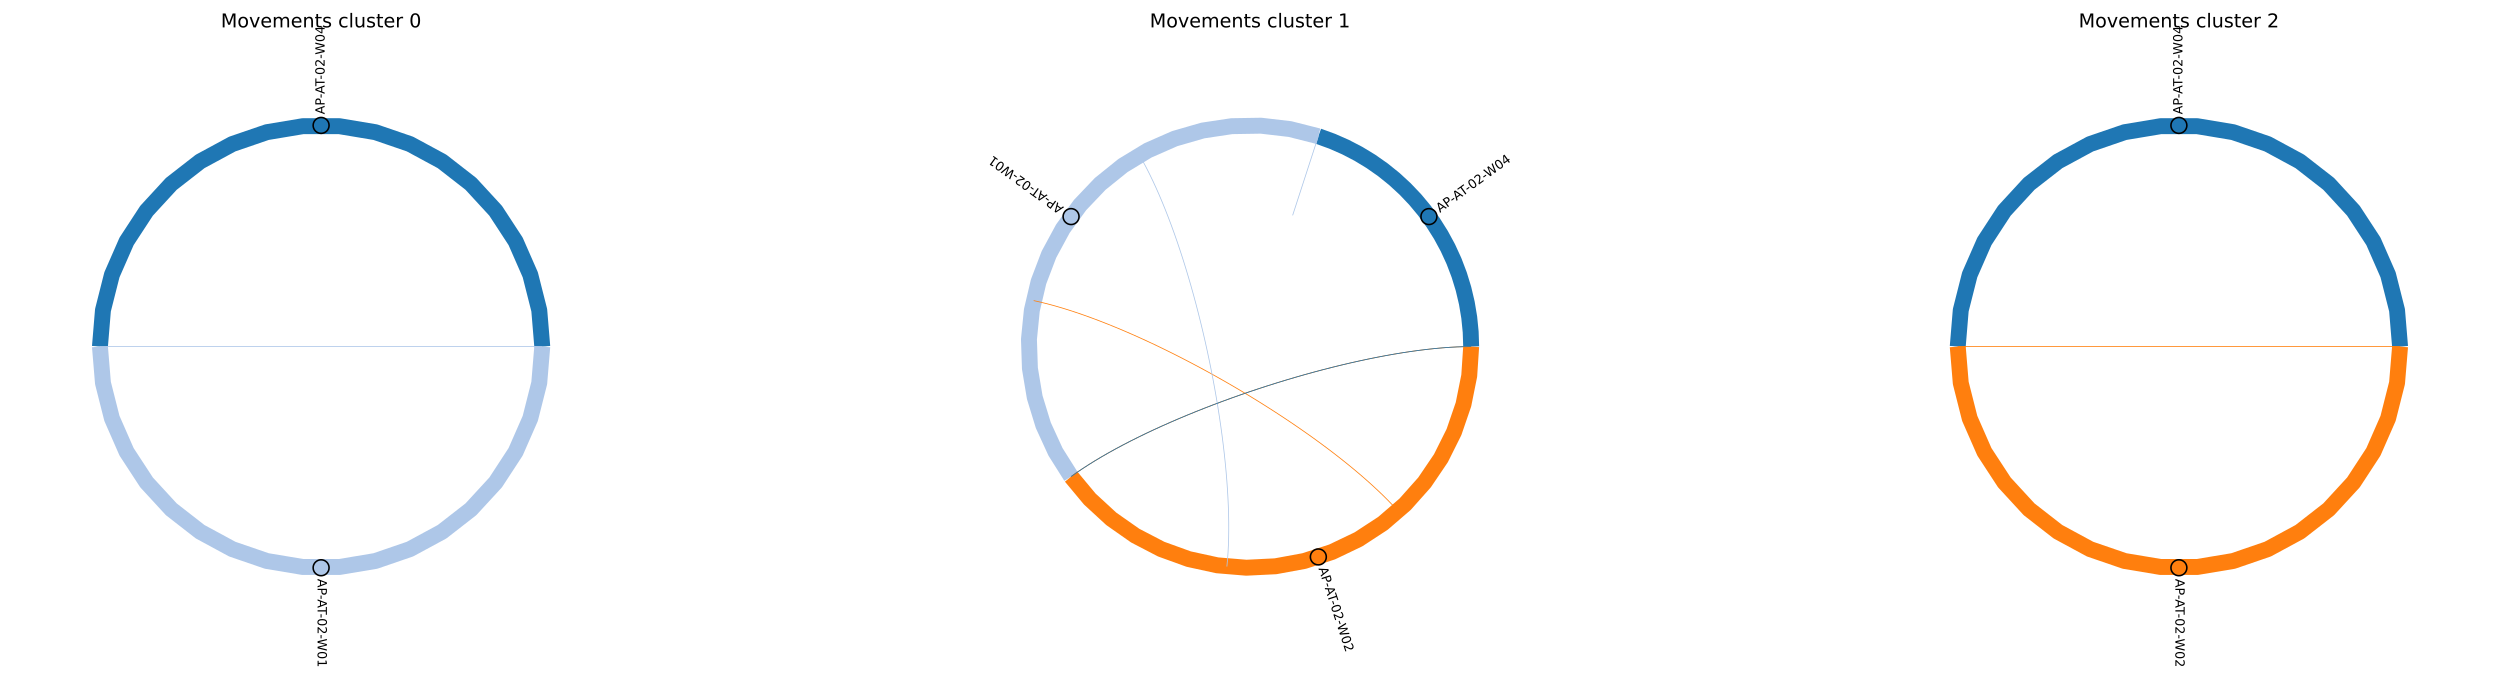 <?xml version="1.0" encoding="utf-8" standalone="no"?>
<!DOCTYPE svg PUBLIC "-//W3C//DTD SVG 1.1//EN"
  "http://www.w3.org/Graphics/SVG/1.1/DTD/svg11.dtd">
<!-- Created with matplotlib (https://matplotlib.org/) -->
<svg height="425.85pt" version="1.1" viewBox="0 0 1569.6 425.85" width="1569.6pt" xmlns="http://www.w3.org/2000/svg" xmlns:xlink="http://www.w3.org/1999/xlink">
 <defs>
  <style type="text/css">*{stroke-linecap:butt;stroke-linejoin:round;}</style>
 </defs>
 <g id="figure_1">
  <g id="patch_1">
   <path d="M 0 425.85 
L 1569.6 425.85 
L 1569.6 0 
L 0 0 
z
" style="fill:#ffffff;"/>
  </g>
  <g id="axes_1">
   <g id="patch_2">
    <path d="M 7.2 412 
L 396 412 
L 396 23.2 
L 7.2 23.2 
z
" style="fill:#ffffff;"/>
   </g>
   <g id="LineCollection_1">
    <path clip-path="url(#p119bffb6dc)" d="M 340.457 217.6 
L 338.563 194.745 
L 332.933 172.513 
L 323.721 151.511 
L 311.178 132.312 
L 295.645 115.439 
L 277.548 101.353 
L 257.378 90.438 
L 235.687 82.992 
L 213.067 79.217 
L 190.133 79.217 
L 167.513 82.992 
L 145.822 90.438 
L 125.652 101.353 
L 107.555 115.439 
L 92.022 132.312 
L 79.479 151.511 
L 70.267 172.513 
L 64.637 194.745 
L 62.743 217.6 
" style="fill:none;stroke:#1f77b4;stroke-width:10;"/>
    <path clip-path="url(#p119bffb6dc)" d="M 62.743 217.6 
L 64.637 240.455 
L 70.267 262.687 
L 79.479 283.689 
L 92.022 302.888 
L 107.555 319.761 
L 125.652 333.847 
L 145.822 344.762 
L 167.513 352.208 
L 190.133 355.983 
L 213.067 355.983 
L 235.687 352.208 
L 257.378 344.762 
L 277.548 333.847 
L 295.645 319.761 
L 311.178 302.888 
L 323.721 283.689 
L 332.933 262.687 
L 338.563 240.455 
L 340.457 217.6 
" style="fill:none;stroke:#aec7e8;stroke-width:10;"/>
   </g>
   <g id="LineCollection_2">
    <path clip-path="url(#p119bffb6dc)" d="M 62.743 217.6 
L 67.079 217.6 
L 71.582 217.6 
L 76.244 217.6 
L 81.058 217.6 
L 86.018 217.6 
L 91.115 217.6 
L 96.344 217.6 
L 101.696 217.6 
L 107.166 217.6 
L 112.745 217.6 
L 118.427 217.6 
L 124.204 217.6 
L 130.07 217.6 
L 136.017 217.6 
L 142.039 217.6 
L 148.128 217.6 
L 154.277 217.6 
L 160.48 217.6 
L 166.728 217.6 
L 173.015 217.6 
L 179.334 217.6 
L 185.678 217.6 
L 192.04 217.6 
L 198.412 217.6 
L 204.788 217.6 
L 211.16 217.6 
L 217.522 217.6 
L 223.866 217.6 
L 230.185 217.6 
L 236.472 217.6 
L 242.72 217.6 
L 248.923 217.6 
L 255.072 217.6 
L 261.161 217.6 
L 267.183 217.6 
L 273.13 217.6 
L 278.996 217.6 
L 284.773 217.6 
L 290.455 217.6 
L 296.034 217.6 
L 301.504 217.6 
L 306.856 217.6 
L 312.085 217.6 
L 317.182 217.6 
L 322.142 217.6 
L 326.956 217.6 
L 331.618 217.6 
L 336.121 217.6 
L 340.457 217.6 
" style="fill:none;stroke:#aec7e8;stroke-width:0.5;"/>
   </g>
   <g id="PathCollection_1">
    <defs>
     <path d="M 0 5 
C 1.326 5 2.598 4.473 3.536 3.536 
C 4.473 2.598 5 1.326 5 -0 
C 5 -1.326 4.473 -2.598 3.536 -3.536 
C 2.598 -4.473 1.326 -5 0 -5 
C -1.326 -5 -2.598 -4.473 -3.536 -3.536 
C -4.473 -2.598 -5 -1.326 -5 0 
C -5 1.326 -4.473 2.598 -3.536 3.536 
C -2.598 4.473 -1.326 5 0 5 
z
" id="C0_0_4f618dd71f"/>
    </defs>
    <g clip-path="url(#p119bffb6dc)">
     <use style="fill:#1f77b4;stroke:#000000;" x="201.6" xlink:href="#C0_0_4f618dd71f" y="78.743"/>
    </g>
    <g clip-path="url(#p119bffb6dc)">
     <use style="fill:#aec7e8;stroke:#000000;" x="201.6" xlink:href="#C0_0_4f618dd71f" y="356.457"/>
    </g>
   </g>
   <g id="text_1">
    <!-- AP-AT-02-W04 -->
    <g transform="translate(203.808 71.8)rotate(-90)scale(0.08 -0.08)">
     <defs>
      <path d="M 34.188 63.188 
L 20.797 26.906 
L 47.609 26.906 
z
M 28.609 72.906 
L 39.797 72.906 
L 67.578 0 
L 57.328 0 
L 50.688 18.703 
L 17.828 18.703 
L 11.188 0 
L 0.781 0 
z
" id="DejaVuSans-65"/>
      <path d="M 19.672 64.797 
L 19.672 37.406 
L 32.078 37.406 
Q 38.969 37.406 42.719 40.969 
Q 46.484 44.531 46.484 51.125 
Q 46.484 57.672 42.719 61.234 
Q 38.969 64.797 32.078 64.797 
z
M 9.812 72.906 
L 32.078 72.906 
Q 44.344 72.906 50.609 67.359 
Q 56.891 61.812 56.891 51.125 
Q 56.891 40.328 50.609 34.812 
Q 44.344 29.297 32.078 29.297 
L 19.672 29.297 
L 19.672 0 
L 9.812 0 
z
" id="DejaVuSans-80"/>
      <path d="M 4.891 31.391 
L 31.203 31.391 
L 31.203 23.391 
L 4.891 23.391 
z
" id="DejaVuSans-45"/>
      <path d="M -0.297 72.906 
L 61.375 72.906 
L 61.375 64.594 
L 35.5 64.594 
L 35.5 0 
L 25.594 0 
L 25.594 64.594 
L -0.297 64.594 
z
" id="DejaVuSans-84"/>
      <path d="M 31.781 66.406 
Q 24.172 66.406 20.328 58.906 
Q 16.5 51.422 16.5 36.375 
Q 16.5 21.391 20.328 13.891 
Q 24.172 6.391 31.781 6.391 
Q 39.453 6.391 43.281 13.891 
Q 47.125 21.391 47.125 36.375 
Q 47.125 51.422 43.281 58.906 
Q 39.453 66.406 31.781 66.406 
z
M 31.781 74.219 
Q 44.047 74.219 50.516 64.516 
Q 56.984 54.828 56.984 36.375 
Q 56.984 17.969 50.516 8.266 
Q 44.047 -1.422 31.781 -1.422 
Q 19.531 -1.422 13.062 8.266 
Q 6.594 17.969 6.594 36.375 
Q 6.594 54.828 13.062 64.516 
Q 19.531 74.219 31.781 74.219 
z
" id="DejaVuSans-48"/>
      <path d="M 19.188 8.297 
L 53.609 8.297 
L 53.609 0 
L 7.328 0 
L 7.328 8.297 
Q 12.938 14.109 22.625 23.891 
Q 32.328 33.688 34.812 36.531 
Q 39.547 41.844 41.422 45.531 
Q 43.312 49.219 43.312 52.781 
Q 43.312 58.594 39.234 62.25 
Q 35.156 65.922 28.609 65.922 
Q 23.969 65.922 18.812 64.312 
Q 13.672 62.703 7.812 59.422 
L 7.812 69.391 
Q 13.766 71.781 18.938 73 
Q 24.125 74.219 28.422 74.219 
Q 39.75 74.219 46.484 68.547 
Q 53.219 62.891 53.219 53.422 
Q 53.219 48.922 51.531 44.891 
Q 49.859 40.875 45.406 35.406 
Q 44.188 33.984 37.641 27.219 
Q 31.109 20.453 19.188 8.297 
z
" id="DejaVuSans-50"/>
      <path d="M 3.328 72.906 
L 13.281 72.906 
L 28.609 11.281 
L 43.891 72.906 
L 54.984 72.906 
L 70.312 11.281 
L 85.594 72.906 
L 95.609 72.906 
L 77.297 0 
L 64.891 0 
L 49.516 63.281 
L 33.984 0 
L 21.578 0 
z
" id="DejaVuSans-87"/>
      <path d="M 37.797 64.312 
L 12.891 25.391 
L 37.797 25.391 
z
M 35.203 72.906 
L 47.609 72.906 
L 47.609 25.391 
L 58.016 25.391 
L 58.016 17.188 
L 47.609 17.188 
L 47.609 0 
L 37.797 0 
L 37.797 17.188 
L 4.891 17.188 
L 4.891 26.703 
z
" id="DejaVuSans-52"/>
     </defs>
     <use xlink:href="#DejaVuSans-65"/>
     <use x="68.408" xlink:href="#DejaVuSans-80"/>
     <use x="126.461" xlink:href="#DejaVuSans-45"/>
     <use x="160.295" xlink:href="#DejaVuSans-65"/>
     <use x="220.953" xlink:href="#DejaVuSans-84"/>
     <use x="272.912" xlink:href="#DejaVuSans-45"/>
     <use x="308.996" xlink:href="#DejaVuSans-48"/>
     <use x="372.619" xlink:href="#DejaVuSans-50"/>
     <use x="436.242" xlink:href="#DejaVuSans-45"/>
     <use x="468.326" xlink:href="#DejaVuSans-87"/>
     <use x="567.203" xlink:href="#DejaVuSans-48"/>
     <use x="630.826" xlink:href="#DejaVuSans-52"/>
    </g>
   </g>
   <g id="text_2">
    <!-- AP-AT-02-W01 -->
    <g transform="translate(199.393 363.4)rotate(-270)scale(0.08 -0.08)">
     <defs>
      <path d="M 12.406 8.297 
L 28.516 8.297 
L 28.516 63.922 
L 10.984 60.406 
L 10.984 69.391 
L 28.422 72.906 
L 38.281 72.906 
L 38.281 8.297 
L 54.391 8.297 
L 54.391 0 
L 12.406 0 
z
" id="DejaVuSans-49"/>
     </defs>
     <use xlink:href="#DejaVuSans-65"/>
     <use x="68.408" xlink:href="#DejaVuSans-80"/>
     <use x="126.461" xlink:href="#DejaVuSans-45"/>
     <use x="160.295" xlink:href="#DejaVuSans-65"/>
     <use x="220.953" xlink:href="#DejaVuSans-84"/>
     <use x="272.912" xlink:href="#DejaVuSans-45"/>
     <use x="308.996" xlink:href="#DejaVuSans-48"/>
     <use x="372.619" xlink:href="#DejaVuSans-50"/>
     <use x="436.242" xlink:href="#DejaVuSans-45"/>
     <use x="468.326" xlink:href="#DejaVuSans-87"/>
     <use x="567.203" xlink:href="#DejaVuSans-48"/>
     <use x="630.826" xlink:href="#DejaVuSans-49"/>
    </g>
   </g>
   <g id="text_3">
    <!-- Movements cluster 0 -->
    <g transform="translate(138.656 17.2)scale(0.12 -0.12)">
     <defs>
      <path d="M 9.812 72.906 
L 24.516 72.906 
L 43.109 23.297 
L 61.812 72.906 
L 76.516 72.906 
L 76.516 0 
L 66.891 0 
L 66.891 64.016 
L 48.094 14.016 
L 38.188 14.016 
L 19.391 64.016 
L 19.391 0 
L 9.812 0 
z
" id="DejaVuSans-77"/>
      <path d="M 30.609 48.391 
Q 23.391 48.391 19.188 42.75 
Q 14.984 37.109 14.984 27.297 
Q 14.984 17.484 19.156 11.844 
Q 23.344 6.203 30.609 6.203 
Q 37.797 6.203 41.984 11.859 
Q 46.188 17.531 46.188 27.297 
Q 46.188 37.016 41.984 42.703 
Q 37.797 48.391 30.609 48.391 
z
M 30.609 56 
Q 42.328 56 49.016 48.375 
Q 55.719 40.766 55.719 27.297 
Q 55.719 13.875 49.016 6.219 
Q 42.328 -1.422 30.609 -1.422 
Q 18.844 -1.422 12.172 6.219 
Q 5.516 13.875 5.516 27.297 
Q 5.516 40.766 12.172 48.375 
Q 18.844 56 30.609 56 
z
" id="DejaVuSans-111"/>
      <path d="M 2.984 54.688 
L 12.5 54.688 
L 29.594 8.797 
L 46.688 54.688 
L 56.203 54.688 
L 35.688 0 
L 23.484 0 
z
" id="DejaVuSans-118"/>
      <path d="M 56.203 29.594 
L 56.203 25.203 
L 14.891 25.203 
Q 15.484 15.922 20.484 11.062 
Q 25.484 6.203 34.422 6.203 
Q 39.594 6.203 44.453 7.469 
Q 49.312 8.734 54.109 11.281 
L 54.109 2.781 
Q 49.266 0.734 44.188 -0.344 
Q 39.109 -1.422 33.891 -1.422 
Q 20.797 -1.422 13.156 6.188 
Q 5.516 13.812 5.516 26.812 
Q 5.516 40.234 12.766 48.109 
Q 20.016 56 32.328 56 
Q 43.359 56 49.781 48.891 
Q 56.203 41.797 56.203 29.594 
z
M 47.219 32.234 
Q 47.125 39.594 43.094 43.984 
Q 39.062 48.391 32.422 48.391 
Q 24.906 48.391 20.391 44.141 
Q 15.875 39.891 15.188 32.172 
z
" id="DejaVuSans-101"/>
      <path d="M 52 44.188 
Q 55.375 50.25 60.062 53.125 
Q 64.75 56 71.094 56 
Q 79.641 56 84.281 50.016 
Q 88.922 44.047 88.922 33.016 
L 88.922 0 
L 79.891 0 
L 79.891 32.719 
Q 79.891 40.578 77.094 44.375 
Q 74.312 48.188 68.609 48.188 
Q 61.625 48.188 57.562 43.547 
Q 53.516 38.922 53.516 30.906 
L 53.516 0 
L 44.484 0 
L 44.484 32.719 
Q 44.484 40.625 41.703 44.406 
Q 38.922 48.188 33.109 48.188 
Q 26.219 48.188 22.156 43.531 
Q 18.109 38.875 18.109 30.906 
L 18.109 0 
L 9.078 0 
L 9.078 54.688 
L 18.109 54.688 
L 18.109 46.188 
Q 21.188 51.219 25.484 53.609 
Q 29.781 56 35.688 56 
Q 41.656 56 45.828 52.969 
Q 50 49.953 52 44.188 
z
" id="DejaVuSans-109"/>
      <path d="M 54.891 33.016 
L 54.891 0 
L 45.906 0 
L 45.906 32.719 
Q 45.906 40.484 42.875 44.328 
Q 39.844 48.188 33.797 48.188 
Q 26.516 48.188 22.312 43.547 
Q 18.109 38.922 18.109 30.906 
L 18.109 0 
L 9.078 0 
L 9.078 54.688 
L 18.109 54.688 
L 18.109 46.188 
Q 21.344 51.125 25.703 53.562 
Q 30.078 56 35.797 56 
Q 45.219 56 50.047 50.172 
Q 54.891 44.344 54.891 33.016 
z
" id="DejaVuSans-110"/>
      <path d="M 18.312 70.219 
L 18.312 54.688 
L 36.812 54.688 
L 36.812 47.703 
L 18.312 47.703 
L 18.312 18.016 
Q 18.312 11.328 20.141 9.422 
Q 21.969 7.516 27.594 7.516 
L 36.812 7.516 
L 36.812 0 
L 27.594 0 
Q 17.188 0 13.234 3.875 
Q 9.281 7.766 9.281 18.016 
L 9.281 47.703 
L 2.688 47.703 
L 2.688 54.688 
L 9.281 54.688 
L 9.281 70.219 
z
" id="DejaVuSans-116"/>
      <path d="M 44.281 53.078 
L 44.281 44.578 
Q 40.484 46.531 36.375 47.5 
Q 32.281 48.484 27.875 48.484 
Q 21.188 48.484 17.844 46.438 
Q 14.5 44.391 14.5 40.281 
Q 14.5 37.156 16.891 35.375 
Q 19.281 33.594 26.516 31.984 
L 29.594 31.297 
Q 39.156 29.25 43.188 25.516 
Q 47.219 21.781 47.219 15.094 
Q 47.219 7.469 41.188 3.016 
Q 35.156 -1.422 24.609 -1.422 
Q 20.219 -1.422 15.453 -0.562 
Q 10.688 0.297 5.422 2 
L 5.422 11.281 
Q 10.406 8.688 15.234 7.391 
Q 20.062 6.109 24.812 6.109 
Q 31.156 6.109 34.562 8.281 
Q 37.984 10.453 37.984 14.406 
Q 37.984 18.062 35.516 20.016 
Q 33.062 21.969 24.703 23.781 
L 21.578 24.516 
Q 13.234 26.266 9.516 29.906 
Q 5.812 33.547 5.812 39.891 
Q 5.812 47.609 11.281 51.797 
Q 16.75 56 26.812 56 
Q 31.781 56 36.172 55.266 
Q 40.578 54.547 44.281 53.078 
z
" id="DejaVuSans-115"/>
      <path id="DejaVuSans-32"/>
      <path d="M 48.781 52.594 
L 48.781 44.188 
Q 44.969 46.297 41.141 47.344 
Q 37.312 48.391 33.406 48.391 
Q 24.656 48.391 19.812 42.844 
Q 14.984 37.312 14.984 27.297 
Q 14.984 17.281 19.812 11.734 
Q 24.656 6.203 33.406 6.203 
Q 37.312 6.203 41.141 7.25 
Q 44.969 8.297 48.781 10.406 
L 48.781 2.094 
Q 45.016 0.344 40.984 -0.531 
Q 36.969 -1.422 32.422 -1.422 
Q 20.062 -1.422 12.781 6.344 
Q 5.516 14.109 5.516 27.297 
Q 5.516 40.672 12.859 48.328 
Q 20.219 56 33.016 56 
Q 37.156 56 41.109 55.141 
Q 45.062 54.297 48.781 52.594 
z
" id="DejaVuSans-99"/>
      <path d="M 9.422 75.984 
L 18.406 75.984 
L 18.406 0 
L 9.422 0 
z
" id="DejaVuSans-108"/>
      <path d="M 8.5 21.578 
L 8.5 54.688 
L 17.484 54.688 
L 17.484 21.922 
Q 17.484 14.156 20.5 10.266 
Q 23.531 6.391 29.594 6.391 
Q 36.859 6.391 41.078 11.031 
Q 45.312 15.672 45.312 23.688 
L 45.312 54.688 
L 54.297 54.688 
L 54.297 0 
L 45.312 0 
L 45.312 8.406 
Q 42.047 3.422 37.719 1 
Q 33.406 -1.422 27.688 -1.422 
Q 18.266 -1.422 13.375 4.438 
Q 8.5 10.297 8.5 21.578 
z
M 31.109 56 
z
" id="DejaVuSans-117"/>
      <path d="M 41.109 46.297 
Q 39.594 47.172 37.812 47.578 
Q 36.031 48 33.891 48 
Q 26.266 48 22.188 43.047 
Q 18.109 38.094 18.109 28.812 
L 18.109 0 
L 9.078 0 
L 9.078 54.688 
L 18.109 54.688 
L 18.109 46.188 
Q 20.953 51.172 25.484 53.578 
Q 30.031 56 36.531 56 
Q 37.453 56 38.578 55.875 
Q 39.703 55.766 41.062 55.516 
z
" id="DejaVuSans-114"/>
     </defs>
     <use xlink:href="#DejaVuSans-77"/>
     <use x="86.279" xlink:href="#DejaVuSans-111"/>
     <use x="147.461" xlink:href="#DejaVuSans-118"/>
     <use x="206.641" xlink:href="#DejaVuSans-101"/>
     <use x="268.164" xlink:href="#DejaVuSans-109"/>
     <use x="365.576" xlink:href="#DejaVuSans-101"/>
     <use x="427.1" xlink:href="#DejaVuSans-110"/>
     <use x="490.479" xlink:href="#DejaVuSans-116"/>
     <use x="529.688" xlink:href="#DejaVuSans-115"/>
     <use x="581.787" xlink:href="#DejaVuSans-32"/>
     <use x="613.574" xlink:href="#DejaVuSans-99"/>
     <use x="668.555" xlink:href="#DejaVuSans-108"/>
     <use x="696.338" xlink:href="#DejaVuSans-117"/>
     <use x="759.717" xlink:href="#DejaVuSans-115"/>
     <use x="811.816" xlink:href="#DejaVuSans-116"/>
     <use x="851.025" xlink:href="#DejaVuSans-101"/>
     <use x="912.549" xlink:href="#DejaVuSans-114"/>
     <use x="953.662" xlink:href="#DejaVuSans-32"/>
     <use x="985.449" xlink:href="#DejaVuSans-48"/>
    </g>
   </g>
  </g>
  <g id="axes_2">
   <g id="patch_3">
    <path d="M 590.4 412 
L 979.2 412 
L 979.2 23.2 
L 590.4 23.2 
z
" style="fill:#ffffff;"/>
   </g>
   <g id="LineCollection_3">
    <path clip-path="url(#p0f424d3d86)" d="M 923.657 217.6 
L 923.354 208.423 
L 922.444 199.286 
L 920.933 190.229 
L 918.826 181.292 
L 916.133 172.513 
L 912.867 163.932 
L 909.04 155.585 
L 904.669 147.51 
L 899.775 139.741 
L 894.378 132.312 
L 888.501 125.257 
L 882.172 118.605 
L 875.416 112.386 
L 868.264 106.627 
L 860.748 101.353 
L 852.899 96.588 
L 844.752 92.352 
L 836.343 88.664 
L 827.709 85.539 
" style="fill:none;stroke:#1f77b4;stroke-width:10;"/>
    <path clip-path="url(#p0f424d3d86)" d="M 827.709 85.539 
L 809.917 81.033 
L 791.685 78.914 
L 773.333 79.217 
L 755.182 81.938 
L 737.548 87.03 
L 720.739 94.403 
L 705.05 103.928 
L 690.755 115.439 
L 678.102 128.736 
L 667.314 143.585 
L 658.578 159.727 
L 652.048 176.88 
L 647.837 194.745 
L 646.019 213.009 
L 646.626 231.353 
L 649.647 249.457 
L 655.029 267.005 
L 662.679 283.689 
L 672.462 299.218 
" style="fill:none;stroke:#aec7e8;stroke-width:10;"/>
    <path clip-path="url(#p0f424d3d86)" d="M 672.462 299.218 
L 684.208 313.322 
L 697.712 325.753 
L 712.737 336.294 
L 729.022 344.762 
L 746.281 351.008 
L 764.213 354.922 
L 782.504 356.438 
L 800.836 355.528 
L 818.887 352.208 
L 836.343 346.536 
L 852.899 338.612 
L 868.264 328.573 
L 882.172 316.595 
L 894.378 302.888 
L 904.669 287.69 
L 912.867 271.268 
L 918.826 253.908 
L 922.444 235.914 
L 923.657 217.6 
" style="fill:none;stroke:#ff7f0e;stroke-width:10;"/>
   </g>
   <g id="LineCollection_4">
    <path clip-path="url(#p0f424d3d86)" d="M 923.657 217.6 
L 919.337 217.651 
L 914.883 217.801 
L 910.302 218.05 
L 905.6 218.394 
L 900.782 218.831 
L 895.857 219.361 
L 890.829 219.98 
L 885.706 220.686 
L 880.494 221.477 
L 875.199 222.352 
L 869.828 223.308 
L 864.387 224.343 
L 858.882 225.455 
L 853.321 226.642 
L 847.708 227.902 
L 842.052 229.233 
L 836.357 230.632 
L 830.631 232.098 
L 824.88 233.628 
L 819.11 235.221 
L 813.328 236.874 
L 807.54 238.586 
L 801.753 240.353 
L 795.973 242.175 
L 790.206 244.049 
L 784.459 245.973 
L 778.738 247.944 
L 773.049 249.962 
L 767.4 252.023 
L 761.796 254.126 
L 756.243 256.268 
L 750.749 258.448 
L 745.32 260.663 
L 739.962 262.911 
L 734.681 265.191 
L 729.483 267.5 
L 724.376 269.835 
L 719.366 272.196 
L 714.459 274.58 
L 709.661 276.984 
L 704.979 279.408 
L 700.419 281.848 
L 695.988 284.302 
L 691.692 286.769 
L 687.538 289.246 
L 683.531 291.732 
L 679.678 294.224 
L 675.987 296.72 
L 672.462 299.218 
M 877.714 320.791 
L 874.785 317.615 
L 871.693 314.405 
L 868.443 311.167 
L 865.041 307.903 
L 861.492 304.616 
L 857.803 301.309 
L 853.979 297.987 
L 850.026 294.653 
L 845.95 291.309 
L 841.757 287.96 
L 837.453 284.608 
L 833.043 281.257 
L 828.533 277.91 
L 823.93 274.571 
L 819.238 271.243 
L 814.464 267.93 
L 809.614 264.634 
L 804.693 261.36 
L 799.707 258.11 
L 794.663 254.888 
L 789.566 251.698 
L 784.421 248.542 
L 779.235 245.424 
L 774.013 242.347 
L 768.762 239.315 
L 763.487 236.331 
L 758.193 233.399 
L 752.888 230.522 
L 747.576 227.702 
L 742.263 224.945 
L 736.956 222.252 
L 731.66 219.628 
L 726.381 217.075 
L 721.124 214.598 
L 715.897 212.198 
L 710.703 209.881 
L 705.55 207.649 
L 700.443 205.505 
L 695.388 203.453 
L 690.391 201.497 
L 685.457 199.639 
L 680.593 197.883 
L 675.804 196.232 
L 671.096 194.69 
L 666.475 193.261 
L 661.947 191.946 
L 657.517 190.751 
L 653.192 189.678 
L 648.977 188.73 
" style="fill:none;stroke:#ff7f0e;stroke-width:0.5;"/>
    <path clip-path="url(#p0f424d3d86)" d="M 715.371 97.346 
L 717.487 101.113 
L 719.584 105.045 
L 721.66 109.137 
L 723.713 113.381 
L 725.742 117.772 
L 727.747 122.302 
L 729.725 126.966 
L 731.675 131.755 
L 733.595 136.665 
L 735.485 141.688 
L 737.343 146.818 
L 739.167 152.047 
L 740.956 157.37 
L 742.709 162.78 
L 744.424 168.271 
L 746.1 173.835 
L 747.735 179.466 
L 749.329 185.158 
L 750.879 190.904 
L 752.385 196.697 
L 753.844 202.531 
L 755.256 208.399 
L 756.618 214.295 
L 757.931 220.212 
L 759.192 226.143 
L 760.399 232.082 
L 761.552 238.022 
L 762.649 243.957 
L 763.689 249.88 
L 764.67 255.785 
L 765.591 261.665 
L 766.45 267.512 
L 767.247 273.322 
L 767.979 279.087 
L 768.645 284.8 
L 769.244 290.455 
L 769.775 296.046 
L 770.235 301.566 
L 770.625 307.007 
L 770.941 312.365 
L 771.184 317.631 
L 771.35 322.8 
L 771.44 327.864 
L 771.452 332.818 
L 771.384 337.655 
L 771.234 342.368 
L 771.002 346.95 
L 770.687 351.395 
L 770.285 355.696 
" style="fill:none;stroke:#aec7e8;stroke-width:0.5;"/>
    <path clip-path="url(#p0f424d3d86)" d="M 827.709 85.539 
L 826.422 89.499 
L 825.189 93.294 
L 824.01 96.925 
L 822.884 100.39 
L 821.812 103.69 
L 820.793 106.825 
L 819.828 109.795 
L 818.916 112.6 
L 818.059 115.24 
L 817.254 117.715 
L 816.504 120.026 
L 815.807 122.171 
L 815.163 124.151 
L 814.574 125.966 
L 814.038 127.616 
L 813.555 129.101 
L 813.126 130.421 
L 812.751 131.576 
L 812.429 132.566 
L 812.161 133.391 
L 811.947 134.051 
L 811.786 134.546 
L 811.679 134.876 
L 811.625 135.041 
L 811.625 135.041 
L 811.679 134.876 
L 811.786 134.546 
L 811.947 134.051 
L 812.161 133.391 
L 812.429 132.566 
L 812.751 131.576 
L 813.126 130.421 
L 813.555 129.101 
L 814.038 127.616 
L 814.574 125.966 
L 815.163 124.151 
L 815.807 122.171 
L 816.504 120.026 
L 817.254 117.715 
L 818.059 115.24 
L 818.916 112.6 
L 819.828 109.795 
L 820.793 106.825 
L 821.812 103.69 
L 822.884 100.39 
L 824.01 96.925 
L 825.189 93.294 
L 826.422 89.499 
L 827.709 85.539 
" style="fill:none;stroke:#aec7e8;stroke-width:0.5;"/>
    <path clip-path="url(#p0f424d3d86)" d="M 923.657 217.6 
L 919.337 217.651 
L 914.883 217.801 
L 910.302 218.05 
L 905.6 218.394 
L 900.782 218.831 
L 895.857 219.361 
L 890.829 219.98 
L 885.706 220.686 
L 880.494 221.477 
L 875.199 222.352 
L 869.828 223.308 
L 864.387 224.343 
L 858.882 225.455 
L 853.321 226.642 
L 847.708 227.902 
L 842.052 229.233 
L 836.357 230.632 
L 830.631 232.098 
L 824.88 233.628 
L 819.11 235.221 
L 813.328 236.874 
L 807.54 238.586 
L 801.753 240.353 
L 795.973 242.175 
L 790.206 244.049 
L 784.459 245.973 
L 778.738 247.944 
L 773.049 249.962 
L 767.4 252.023 
L 761.796 254.126 
L 756.243 256.268 
L 750.749 258.448 
L 745.32 260.663 
L 739.962 262.911 
L 734.681 265.191 
L 729.483 267.5 
L 724.376 269.835 
L 719.366 272.196 
L 714.459 274.58 
L 709.661 276.984 
L 704.979 279.408 
L 700.419 281.848 
L 695.988 284.302 
L 691.692 286.769 
L 687.538 289.246 
L 683.531 291.732 
L 679.678 294.224 
L 675.987 296.72 
L 672.462 299.218 
" style="fill:none;stroke:#1f77b4;stroke-width:0.5;"/>
   </g>
   <g id="PathCollection_2">
    <defs>
     <path d="M 0 5 
C 1.326 5 2.598 4.473 3.536 3.536 
C 4.473 2.598 5 1.326 5 -0 
C 5 -1.326 4.473 -2.598 3.536 -3.536 
C 2.598 -4.473 1.326 -5 0 -5 
C -1.326 -5 -2.598 -4.473 -3.536 -3.536 
C -4.473 -2.598 -5 -1.326 -5 0 
C -5 1.326 -4.473 2.598 -3.536 3.536 
C -2.598 4.473 -1.326 5 0 5 
z
" id="C1_0_82dc3c4ca3"/>
    </defs>
    <g clip-path="url(#p0f424d3d86)">
     <use style="fill:#1f77b4;stroke:#000000;" x="897.138" xlink:href="#C1_0_82dc3c4ca3" y="135.982"/>
    </g>
    <g clip-path="url(#p0f424d3d86)">
     <use style="fill:#aec7e8;stroke:#000000;" x="672.462" xlink:href="#C1_0_82dc3c4ca3" y="135.982"/>
    </g>
    <g clip-path="url(#p0f424d3d86)">
     <use style="fill:#ff7f0e;stroke:#000000;" x="827.709" xlink:href="#C1_0_82dc3c4ca3" y="349.661"/>
    </g>
   </g>
   <g id="text_4">
    <!-- AP-AT-02-W04 -->
    <g transform="translate(904.052 133.687)rotate(-36)scale(0.08 -0.08)">
     <use xlink:href="#DejaVuSans-65"/>
     <use x="68.408" xlink:href="#DejaVuSans-80"/>
     <use x="126.461" xlink:href="#DejaVuSans-45"/>
     <use x="160.295" xlink:href="#DejaVuSans-65"/>
     <use x="220.953" xlink:href="#DejaVuSans-84"/>
     <use x="272.912" xlink:href="#DejaVuSans-45"/>
     <use x="308.996" xlink:href="#DejaVuSans-48"/>
     <use x="372.619" xlink:href="#DejaVuSans-50"/>
     <use x="436.242" xlink:href="#DejaVuSans-45"/>
     <use x="468.326" xlink:href="#DejaVuSans-87"/>
     <use x="567.203" xlink:href="#DejaVuSans-48"/>
     <use x="630.826" xlink:href="#DejaVuSans-52"/>
    </g>
   </g>
   <g id="text_5">
    <!-- AP-AT-02-W01 -->
    <g transform="translate(668.143 130.115)rotate(-144)scale(0.08 -0.08)">
     <use xlink:href="#DejaVuSans-65"/>
     <use x="68.408" xlink:href="#DejaVuSans-80"/>
     <use x="126.461" xlink:href="#DejaVuSans-45"/>
     <use x="160.295" xlink:href="#DejaVuSans-65"/>
     <use x="220.953" xlink:href="#DejaVuSans-84"/>
     <use x="272.912" xlink:href="#DejaVuSans-45"/>
     <use x="308.996" xlink:href="#DejaVuSans-48"/>
     <use x="372.619" xlink:href="#DejaVuSans-50"/>
     <use x="436.242" xlink:href="#DejaVuSans-45"/>
     <use x="468.326" xlink:href="#DejaVuSans-87"/>
     <use x="567.203" xlink:href="#DejaVuSans-48"/>
     <use x="630.826" xlink:href="#DejaVuSans-49"/>
    </g>
   </g>
   <g id="text_6">
    <!-- AP-AT-02-W02 -->
    <g transform="translate(827.755 356.946)rotate(-288)scale(0.08 -0.08)">
     <use xlink:href="#DejaVuSans-65"/>
     <use x="68.408" xlink:href="#DejaVuSans-80"/>
     <use x="126.461" xlink:href="#DejaVuSans-45"/>
     <use x="160.295" xlink:href="#DejaVuSans-65"/>
     <use x="220.953" xlink:href="#DejaVuSans-84"/>
     <use x="272.912" xlink:href="#DejaVuSans-45"/>
     <use x="308.996" xlink:href="#DejaVuSans-48"/>
     <use x="372.619" xlink:href="#DejaVuSans-50"/>
     <use x="436.242" xlink:href="#DejaVuSans-45"/>
     <use x="468.326" xlink:href="#DejaVuSans-87"/>
     <use x="567.203" xlink:href="#DejaVuSans-48"/>
     <use x="630.826" xlink:href="#DejaVuSans-50"/>
    </g>
   </g>
   <g id="text_7">
    <!-- Movements cluster 1 -->
    <g transform="translate(721.856 17.2)scale(0.12 -0.12)">
     <use xlink:href="#DejaVuSans-77"/>
     <use x="86.279" xlink:href="#DejaVuSans-111"/>
     <use x="147.461" xlink:href="#DejaVuSans-118"/>
     <use x="206.641" xlink:href="#DejaVuSans-101"/>
     <use x="268.164" xlink:href="#DejaVuSans-109"/>
     <use x="365.576" xlink:href="#DejaVuSans-101"/>
     <use x="427.1" xlink:href="#DejaVuSans-110"/>
     <use x="490.479" xlink:href="#DejaVuSans-116"/>
     <use x="529.688" xlink:href="#DejaVuSans-115"/>
     <use x="581.787" xlink:href="#DejaVuSans-32"/>
     <use x="613.574" xlink:href="#DejaVuSans-99"/>
     <use x="668.555" xlink:href="#DejaVuSans-108"/>
     <use x="696.338" xlink:href="#DejaVuSans-117"/>
     <use x="759.717" xlink:href="#DejaVuSans-115"/>
     <use x="811.816" xlink:href="#DejaVuSans-116"/>
     <use x="851.025" xlink:href="#DejaVuSans-101"/>
     <use x="912.549" xlink:href="#DejaVuSans-114"/>
     <use x="953.662" xlink:href="#DejaVuSans-32"/>
     <use x="985.449" xlink:href="#DejaVuSans-49"/>
    </g>
   </g>
  </g>
  <g id="axes_3">
   <g id="patch_4">
    <path d="M 1173.6 412 
L 1562.4 412 
L 1562.4 23.2 
L 1173.6 23.2 
z
" style="fill:#ffffff;"/>
   </g>
   <g id="LineCollection_5">
    <path clip-path="url(#p99691d2c7b)" d="M 1506.857 217.6 
L 1504.963 194.745 
L 1499.333 172.513 
L 1490.121 151.511 
L 1477.578 132.312 
L 1462.045 115.439 
L 1443.948 101.353 
L 1423.778 90.438 
L 1402.087 82.992 
L 1379.467 79.217 
L 1356.533 79.217 
L 1333.913 82.992 
L 1312.222 90.438 
L 1292.052 101.353 
L 1273.955 115.439 
L 1258.422 132.312 
L 1245.879 151.511 
L 1236.667 172.513 
L 1231.037 194.745 
L 1229.143 217.6 
" style="fill:none;stroke:#1f77b4;stroke-width:10;"/>
    <path clip-path="url(#p99691d2c7b)" d="M 1229.143 217.6 
L 1231.037 240.455 
L 1236.667 262.687 
L 1245.879 283.689 
L 1258.422 302.888 
L 1273.955 319.761 
L 1292.052 333.847 
L 1312.222 344.762 
L 1333.913 352.208 
L 1356.533 355.983 
L 1379.467 355.983 
L 1402.087 352.208 
L 1423.778 344.762 
L 1443.948 333.847 
L 1462.045 319.761 
L 1477.578 302.888 
L 1490.121 283.689 
L 1499.333 262.687 
L 1504.963 240.455 
L 1506.857 217.6 
" style="fill:none;stroke:#ff7f0e;stroke-width:10;"/>
   </g>
   <g id="LineCollection_6">
    <path clip-path="url(#p99691d2c7b)" d="M 1229.143 217.6 
L 1233.479 217.6 
L 1237.982 217.6 
L 1242.644 217.6 
L 1247.458 217.6 
L 1252.418 217.6 
L 1257.515 217.6 
L 1262.744 217.6 
L 1268.096 217.6 
L 1273.566 217.6 
L 1279.145 217.6 
L 1284.827 217.6 
L 1290.604 217.6 
L 1296.47 217.6 
L 1302.417 217.6 
L 1308.439 217.6 
L 1314.528 217.6 
L 1320.677 217.6 
L 1326.88 217.6 
L 1333.128 217.6 
L 1339.415 217.6 
L 1345.734 217.6 
L 1352.078 217.6 
L 1358.44 217.6 
L 1364.812 217.6 
L 1371.188 217.6 
L 1377.56 217.6 
L 1383.922 217.6 
L 1390.266 217.6 
L 1396.585 217.6 
L 1402.872 217.6 
L 1409.12 217.6 
L 1415.323 217.6 
L 1421.472 217.6 
L 1427.561 217.6 
L 1433.583 217.6 
L 1439.53 217.6 
L 1445.396 217.6 
L 1451.173 217.6 
L 1456.855 217.6 
L 1462.434 217.6 
L 1467.904 217.6 
L 1473.256 217.6 
L 1478.485 217.6 
L 1483.582 217.6 
L 1488.542 217.6 
L 1493.356 217.6 
L 1498.018 217.6 
L 1502.521 217.6 
L 1506.857 217.6 
" style="fill:none;stroke:#ff7f0e;stroke-width:0.5;"/>
   </g>
   <g id="PathCollection_3">
    <defs>
     <path d="M 0 5 
C 1.326 5 2.598 4.473 3.536 3.536 
C 4.473 2.598 5 1.326 5 -0 
C 5 -1.326 4.473 -2.598 3.536 -3.536 
C 2.598 -4.473 1.326 -5 0 -5 
C -1.326 -5 -2.598 -4.473 -3.536 -3.536 
C -4.473 -2.598 -5 -1.326 -5 0 
C -5 1.326 -4.473 2.598 -3.536 3.536 
C -2.598 4.473 -1.326 5 0 5 
z
" id="C2_0_ab7da8f98e"/>
    </defs>
    <g clip-path="url(#p99691d2c7b)">
     <use style="fill:#1f77b4;stroke:#000000;" x="1368" xlink:href="#C2_0_ab7da8f98e" y="78.743"/>
    </g>
    <g clip-path="url(#p99691d2c7b)">
     <use style="fill:#ff7f0e;stroke:#000000;" x="1368" xlink:href="#C2_0_ab7da8f98e" y="356.457"/>
    </g>
   </g>
   <g id="text_8">
    <!-- AP-AT-02-W04 -->
    <g transform="translate(1370.207 71.8)rotate(-90)scale(0.08 -0.08)">
     <use xlink:href="#DejaVuSans-65"/>
     <use x="68.408" xlink:href="#DejaVuSans-80"/>
     <use x="126.461" xlink:href="#DejaVuSans-45"/>
     <use x="160.295" xlink:href="#DejaVuSans-65"/>
     <use x="220.953" xlink:href="#DejaVuSans-84"/>
     <use x="272.912" xlink:href="#DejaVuSans-45"/>
     <use x="308.996" xlink:href="#DejaVuSans-48"/>
     <use x="372.619" xlink:href="#DejaVuSans-50"/>
     <use x="436.242" xlink:href="#DejaVuSans-45"/>
     <use x="468.326" xlink:href="#DejaVuSans-87"/>
     <use x="567.203" xlink:href="#DejaVuSans-48"/>
     <use x="630.826" xlink:href="#DejaVuSans-52"/>
    </g>
   </g>
   <g id="text_9">
    <!-- AP-AT-02-W02 -->
    <g transform="translate(1365.793 363.4)rotate(-270)scale(0.08 -0.08)">
     <use xlink:href="#DejaVuSans-65"/>
     <use x="68.408" xlink:href="#DejaVuSans-80"/>
     <use x="126.461" xlink:href="#DejaVuSans-45"/>
     <use x="160.295" xlink:href="#DejaVuSans-65"/>
     <use x="220.953" xlink:href="#DejaVuSans-84"/>
     <use x="272.912" xlink:href="#DejaVuSans-45"/>
     <use x="308.996" xlink:href="#DejaVuSans-48"/>
     <use x="372.619" xlink:href="#DejaVuSans-50"/>
     <use x="436.242" xlink:href="#DejaVuSans-45"/>
     <use x="468.326" xlink:href="#DejaVuSans-87"/>
     <use x="567.203" xlink:href="#DejaVuSans-48"/>
     <use x="630.826" xlink:href="#DejaVuSans-50"/>
    </g>
   </g>
   <g id="text_10">
    <!-- Movements cluster 2 -->
    <g transform="translate(1305.056 17.2)scale(0.12 -0.12)">
     <use xlink:href="#DejaVuSans-77"/>
     <use x="86.279" xlink:href="#DejaVuSans-111"/>
     <use x="147.461" xlink:href="#DejaVuSans-118"/>
     <use x="206.641" xlink:href="#DejaVuSans-101"/>
     <use x="268.164" xlink:href="#DejaVuSans-109"/>
     <use x="365.576" xlink:href="#DejaVuSans-101"/>
     <use x="427.1" xlink:href="#DejaVuSans-110"/>
     <use x="490.479" xlink:href="#DejaVuSans-116"/>
     <use x="529.688" xlink:href="#DejaVuSans-115"/>
     <use x="581.787" xlink:href="#DejaVuSans-32"/>
     <use x="613.574" xlink:href="#DejaVuSans-99"/>
     <use x="668.555" xlink:href="#DejaVuSans-108"/>
     <use x="696.338" xlink:href="#DejaVuSans-117"/>
     <use x="759.717" xlink:href="#DejaVuSans-115"/>
     <use x="811.816" xlink:href="#DejaVuSans-116"/>
     <use x="851.025" xlink:href="#DejaVuSans-101"/>
     <use x="912.549" xlink:href="#DejaVuSans-114"/>
     <use x="953.662" xlink:href="#DejaVuSans-32"/>
     <use x="985.449" xlink:href="#DejaVuSans-50"/>
    </g>
   </g>
  </g>
 </g>
 <defs>
  <clipPath id="p119bffb6dc">
   <rect height="388.8" width="388.8" x="7.2" y="23.2"/>
  </clipPath>
  <clipPath id="p0f424d3d86">
   <rect height="388.8" width="388.8" x="590.4" y="23.2"/>
  </clipPath>
  <clipPath id="p99691d2c7b">
   <rect height="388.8" width="388.8" x="1173.6" y="23.2"/>
  </clipPath>
 </defs>
</svg>
